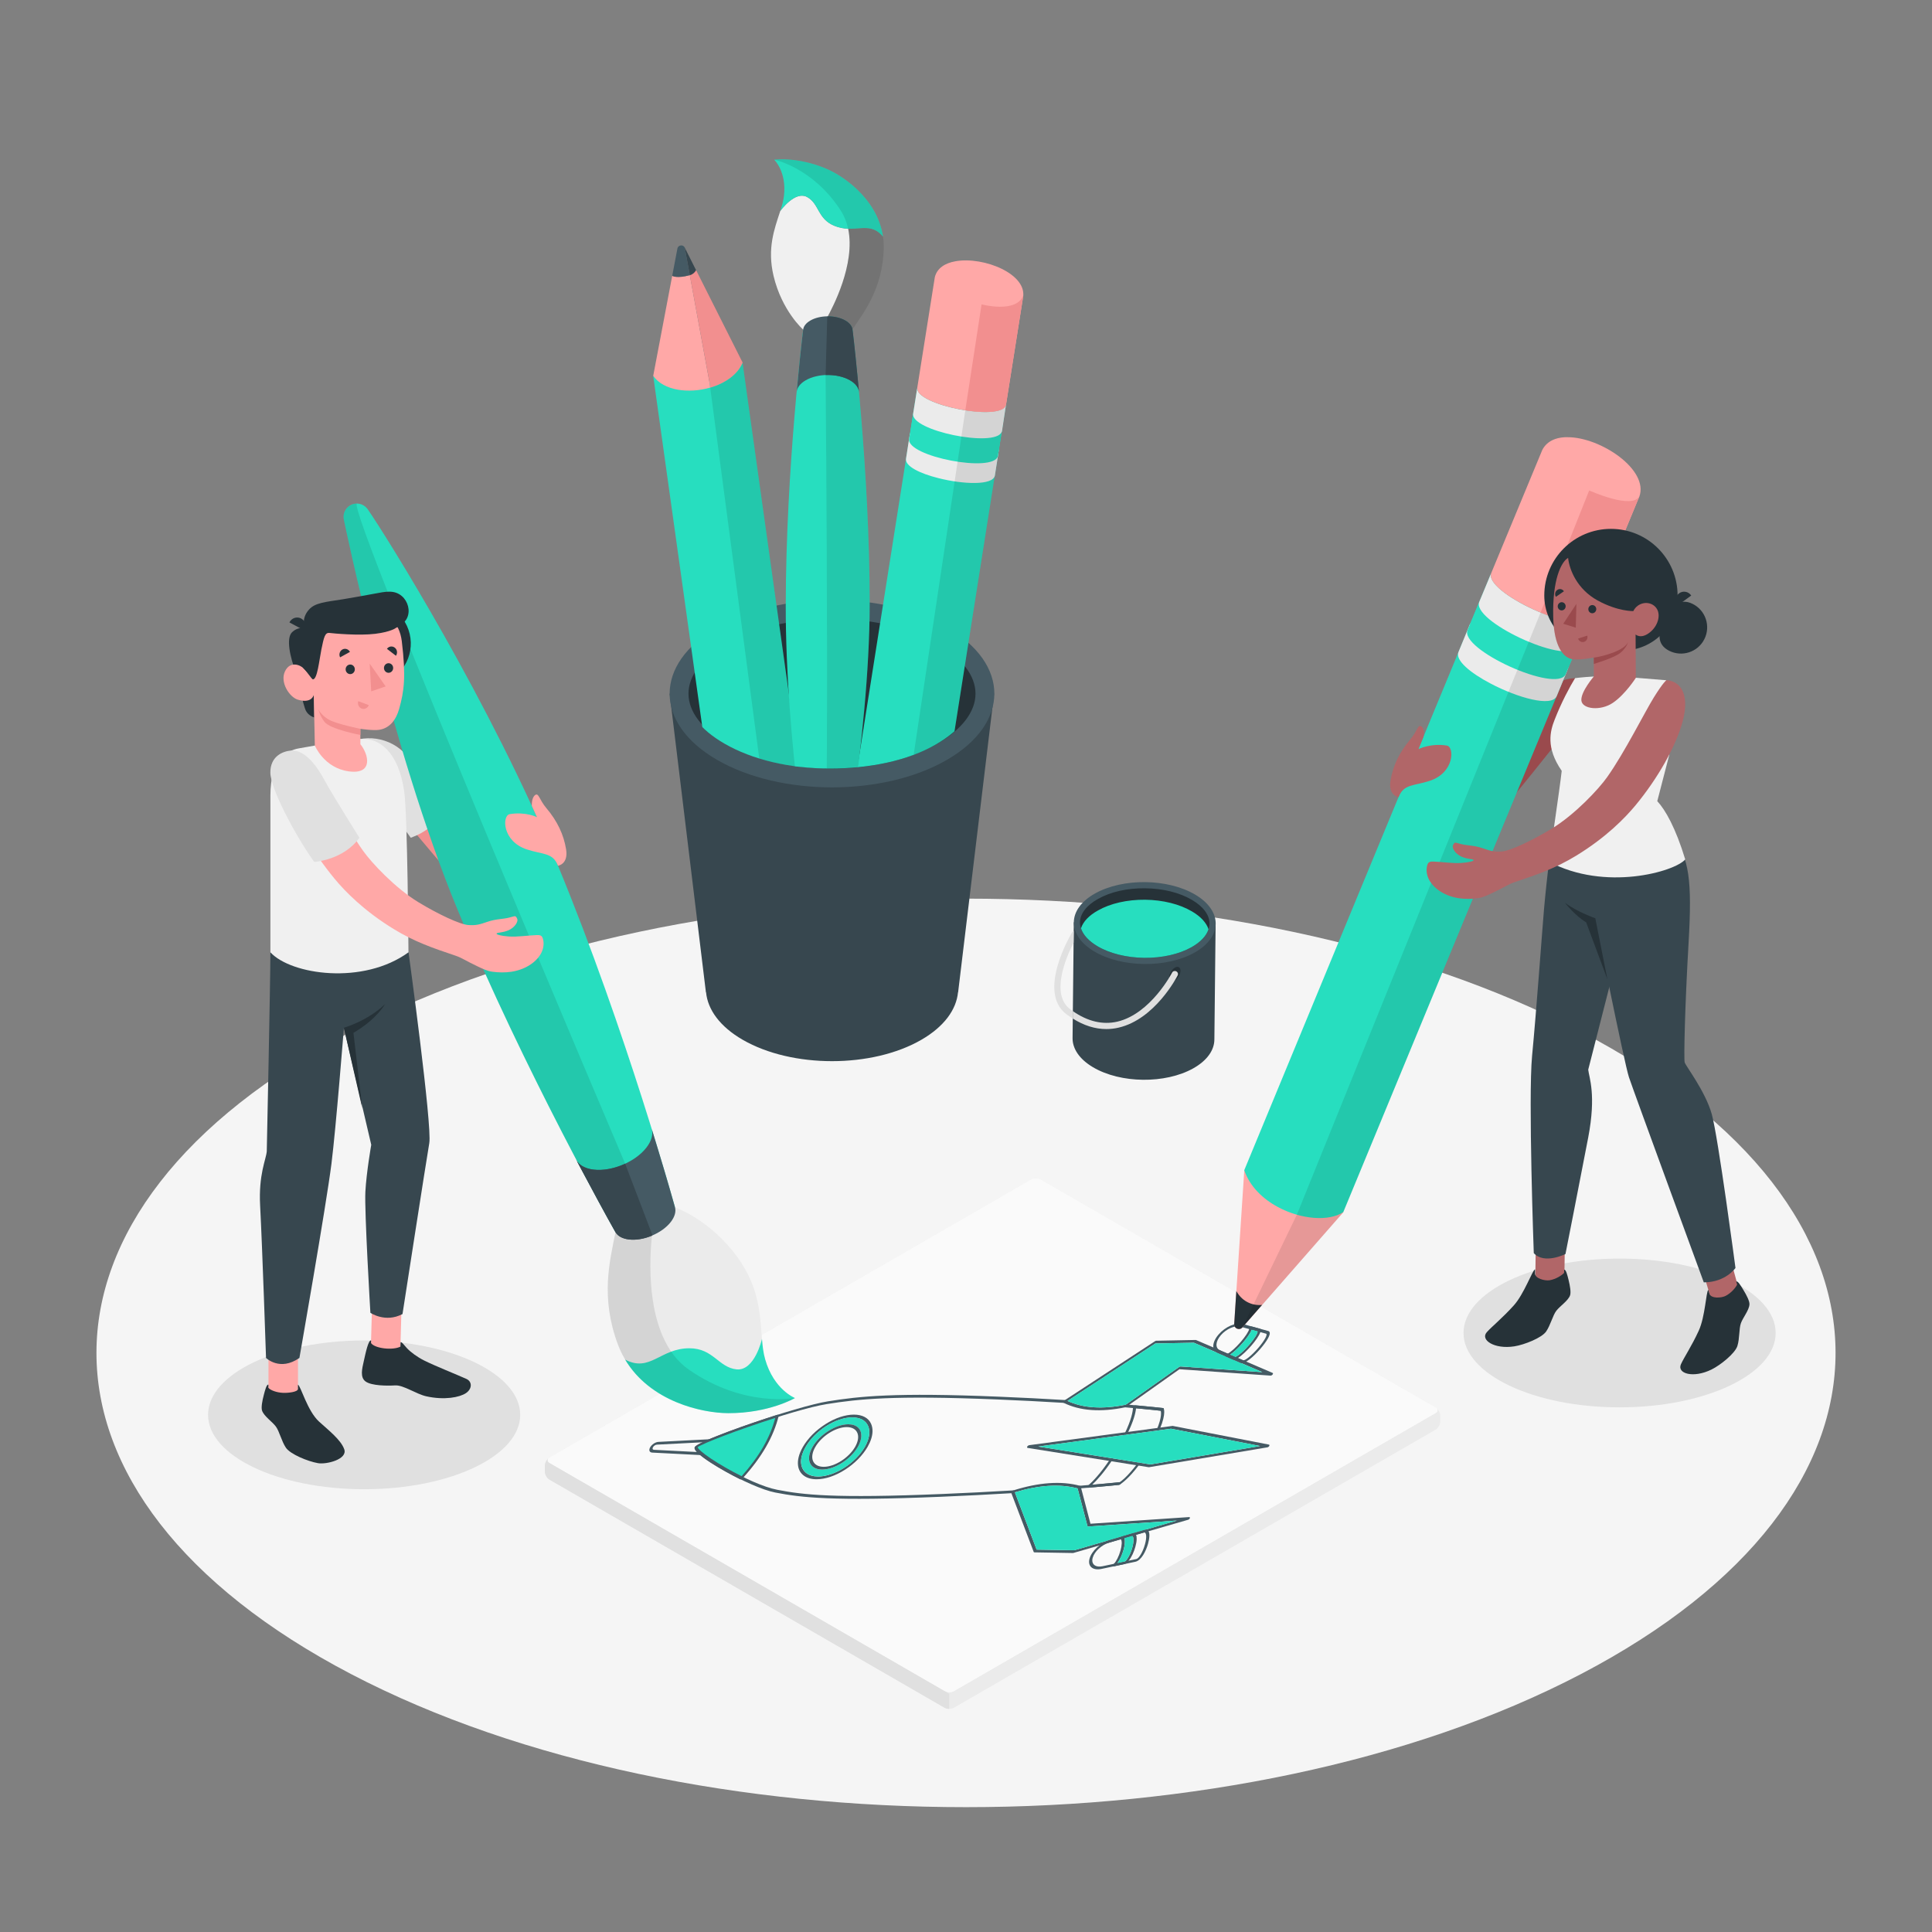 <?xml version="1.0" encoding="utf-8"?>
<!-- Generator: Adobe Illustrator 22.1.0, SVG Export Plug-In . SVG Version: 6.00 Build 0)  -->
<svg version="1.1" xmlns="http://www.w3.org/2000/svg" xmlns:xlink="http://www.w3.org/1999/xlink" x="0px" y="0px"
	 viewBox="0 0 500 500" style="enable-background:new 0 0 500 500;" xml:space="preserve">
<rect x="0" y="0" width="500" height="500" fill="#808080" stroke="none"/>
<g id="Floor">
	<path id="Floor_8_" style="fill:#F5F5F5;" d="M90.88,433.26c87.88,45.91,230.37,45.91,318.25,0c87.88-45.91,87.88-120.35,0-166.26
		c-87.88-45.91-230.37-45.91-318.25,0C2.99,312.92,2.99,387.35,90.88,433.26z"/>
</g>
<g id="Shadows">
	<ellipse id="Shadow_3_" style="fill:#E0E0E0;" cx="419.15" cy="344.97" rx="40.39" ry="19.25"/>
	<ellipse id="Shadow_2_" style="fill:#E0E0E0;" cx="94.24" cy="366.16" rx="40.39" ry="19.25"/>
</g>
<g id="Draw_1_">
	<g id="Draw">
		<g id="XMLID_294_">
			<path id="XMLID_279_" style="fill:#EBEBEB;" d="M244.47,441.97l-102.26-59.04c-0.66-0.38-1.2-1.31-1.2-2.07v-1.56
				c0-0.76,0.54-1.69,1.2-2.07l124.68-71.98c0.66-0.38,1.73-0.38,2.39,0l102.26,59.04c0.66,0.38,1.2,1.31,1.2,2.07v1.56
				c0,0.76-0.54,1.69-1.2,2.07l-124.68,71.98C246.2,442.35,245.13,442.35,244.47,441.97z"/>
			<path id="XMLID_280_" style="fill:#FAFAFA;" d="M371.54,365.67l-124.68,71.98c-0.66,0.38-1.73,0.38-2.39,0l-102.26-59.04
				c-0.66-0.38-0.66-1,0-1.38l124.68-71.98c0.66-0.38,1.73-0.38,2.39,0l102.26,59.04C372.2,364.67,372.2,365.29,371.54,365.67z"/>
			<path id="XMLID_293_" style="fill:#FAFAFA;" d="M371.54,365.67l-124.68,71.98c-0.66,0.38-1.73,0.38-2.39,0l-102.26-59.04
				c-0.66-0.38-0.66-1,0-1.38l124.68-71.98c0.66-0.38,1.73-0.38,2.39,0l102.26,59.04C372.2,364.67,372.2,365.29,371.54,365.67z"/>
			<path id="XMLID_343_" style="fill:#E0E0E0;" d="M245.66,438.35v3.91c-0.43,0-0.86-0.1-1.2-0.29l-102.26-59.04
				c-0.66-0.38-1.2-1.31-1.2-2.07v-1.55c0-0.67,0.41-1.48,0.98-1.91c-0.43,0.38-0.36,0.89,0.22,1.22l102.26,59.04
				c0.09,0.06,0.2,0.1,0.31,0.13L245.66,438.35z"/>
		</g>
		<g id="Rocket">
			<g id="XMLID_789_">
				<path id="XMLID_571_" style="fill:#455A64;" d="M184.02,372.65c0,0.05-0.02,0.1-0.04,0.15c-0.03,0.05-0.06,0.1-0.11,0.15
					l-0.56,0.24l-13.3,0.68c-0.37,0.02-0.82,0.31-1.02,0.67c-0.21,0.36-0.1,0.65,0.25,0.67l12.54,0.64l0.29,0.24
					c-0.01,0.05-0.03,0.09-0.06,0.15c-0.12,0.2-0.38,0.35-0.57,0.34l-12.65-0.65c-0.72-0.04-0.95-0.64-0.52-1.38
					c0.43-0.74,1.36-1.35,2.12-1.39l13.41-0.69C183.94,372.46,184.02,372.53,184.02,372.65z"/>
			</g>
			<g id="XMLID_786_">
				<path id="XMLID_798_" style="fill:#455A64;" d="M301.18,364.59c0,0.06-0.03,0.14-0.08,0.21c-0.14,0.2-0.39,0.34-0.58,0.32
					c-0.03,0-3.32-0.39-9.39-0.91c-0.19-0.02-0.23-0.19-0.1-0.39c0.13-0.2,0.39-0.34,0.58-0.33c6.08,0.52,9.37,0.91,9.4,0.91
					C301.12,364.42,301.18,364.5,301.18,364.59z"/>
			</g>
			<g id="XMLID_782_">
				<path id="XMLID_797_" style="fill:#455A64;" d="M290.14,383.76c0,0.04-0.01,0.08-0.03,0.13c-0.09,0.2-0.33,0.37-0.54,0.4
					c-0.04,0-3.79,0.4-10.47,0.94c-0.21,0.02-0.3-0.13-0.2-0.33c0.1-0.2,0.34-0.37,0.55-0.39c6.67-0.54,10.42-0.94,10.45-0.94
					C290.05,383.56,290.14,383.64,290.14,383.76z"/>
			</g>
			<g id="XMLID_779_">
				<path id="XMLID_796_" style="fill:#455A64;" d="M275.97,362.53c0,0.06-0.02,0.12-0.07,0.19c-0.13,0.2-0.38,0.35-0.57,0.34
					c-5.56-0.34-11.37-0.64-17.27-0.88c-26.95-1.1-35.92-0.11-44.11,1.2c-8.87,1.42-31.46,9.64-33.4,11.13
					c0.23,1.48,13.37,9.66,20.63,11.05c6.69,1.29,14.53,2.26,42.79,1.08c6.18-0.26,12.34-0.57,18.31-0.93
					c0.2-0.01,0.29,0.14,0.19,0.34c-0.1,0.2-0.35,0.37-0.55,0.38c-5.98,0.36-12.14,0.67-18.33,0.93
					c-28.34,1.18-36.21,0.21-42.94-1.09c-6.5-1.25-21.89-9.93-20.84-11.76c1.05-1.83,26.47-10.57,34.43-11.84
					c8.23-1.32,17.24-2.32,44.26-1.21c5.91,0.24,11.72,0.54,17.29,0.88C275.91,362.35,275.98,362.43,275.97,362.53z"/>
			</g>
			<g id="XMLID_778_">
				<path id="XMLID_793_" style="fill:#455A64;" d="M225.45,368.51c-0.66-1.55-2.26-2.41-4.48-2.41c-2.24,0.01-4.84,0.87-7.33,2.46
					c-1.24,0.79-2.39,1.71-3.39,2.71c-0.98,1-1.83,2.09-2.47,3.2c-1.01,1.76-1.44,3.44-1.24,4.86c0.31,2.2,2.11,3.51,4.8,3.5
					c2.24,0,4.84-0.87,7.33-2.46c2.49-1.58,4.57-3.69,5.86-5.92c0.82-1.43,1.25-2.79,1.28-4
					C225.82,369.74,225.7,369.09,225.45,368.51z M223.81,374.46c-1.18,2.04-3.08,3.97-5.36,5.41c-2.27,1.44-4.66,2.24-6.7,2.25
					c-2.48,0-4.11-1.2-4.39-3.2c-0.04-0.25-0.06-0.51-0.05-0.77c0.03-1.11,0.43-2.37,1.18-3.67c1.18-2.04,3.08-3.96,5.35-5.41
					c2.28-1.44,4.66-2.24,6.71-2.24c2.03,0,3.49,0.78,4.1,2.2C225.29,370.46,225,372.39,223.81,374.46z"/>
				<path id="XMLID_620_" style="fill:#27DEBF;" d="M224.66,369.02c-0.62-1.42-2.07-2.2-4.1-2.2c-2.04,0-4.43,0.8-6.71,2.24
					c-2.27,1.45-4.18,3.37-5.35,5.41c-0.75,1.3-1.15,2.56-1.18,3.67c-0.01,0.27,0.01,0.52,0.05,0.77c0.28,2.01,1.91,3.2,4.39,3.2
					c2.04-0.01,4.43-0.81,6.7-2.25c2.28-1.44,4.19-3.37,5.36-5.41C225,372.39,225.29,370.46,224.66,369.02z M222.01,374.46
					c-1.87,3.23-6.01,5.87-9.25,5.87c-0.01,0-0.01,0-0.02,0c-3.21,0-4.32-2.63-2.47-5.85c1.86-3.23,6.01-5.86,9.24-5.87
					c2.22,0,3.44,1.23,3.39,3.05C222.89,372.49,222.59,373.44,222.01,374.46z"/>
			</g>
			<g id="XMLID_775_">
				<path id="XMLID_22_" style="fill:#455A64;" d="M201.46,366.16c-0.07-0.04-0.16-0.04-0.28-0.01c-6.34,2-20.52,6.89-21.37,8.37
					c-0.85,1.47,7.71,6.33,11.75,8.32c0.07,0.04,0.17,0.03,0.29-0.01c0.11-0.04,0.22-0.12,0.31-0.21c4.95-5.42,8.1-10.89,9.37-16.25
					c0-0.02,0.01-0.04,0.01-0.06C201.54,366.25,201.51,366.19,201.46,366.16z"/>
				<path id="XMLID_64_" style="fill:#27DEBF;" d="M200.63,366.96c-1.26,4.98-4.19,10.05-8.7,15.08
					c-6.13-3.05-11.24-6.59-11.37-7.52C181.76,373.59,190.97,370.03,200.63,366.96z"/>
			</g>
			<g id="XMLID_771_">
				<path id="XMLID_787_" style="fill:#455A64;" d="M301.3,365.55c-0.02,0.81-0.25,2.15-1.12,4.24c-0.08,0.19-0.32,0.38-0.53,0.41
					c-0.21,0.03-0.32-0.1-0.24-0.3c1.32-3.18,1.08-4.49,0.99-4.8c-0.52-0.06-2.71-0.31-6.39-0.64c-0.13,1.26-0.65,3.31-2.19,6.48
					c-0.1,0.2-0.34,0.37-0.55,0.39c-0.21,0.02-0.3-0.13-0.2-0.32c1.74-3.59,2.11-5.68,2.15-6.78c0,0,0,0,0,0
					c0-0.12,0.09-0.26,0.22-0.37c0.14-0.11,0.3-0.17,0.42-0.16c4.62,0.42,7.11,0.71,7.14,0.71c0.07,0.01,0.12,0.04,0.15,0.09
					C301.17,364.52,301.32,364.82,301.3,365.55z"/>
			</g>
			<g id="XMLID_768_">
				<path id="XMLID_785_" style="fill:#455A64;" d="M295.01,378.71c0,0.07-0.03,0.15-0.09,0.23c-2.93,3.96-5.02,5.21-5.1,5.26
					c-0.08,0.05-0.17,0.08-0.25,0.09c-0.03,0-2.87,0.31-7.97,0.74c-0.14,0.01-0.23-0.05-0.24-0.16c-0.01-0.11,0.07-0.25,0.2-0.37
					c1.26-1.11,3.26-3.18,5.65-6.76c0.13-0.2,0.39-0.34,0.58-0.32c0.19,0.02,0.23,0.19,0.1,0.39c-2.1,3.16-3.94,5.2-5.26,6.46
					c4.07-0.35,6.55-0.6,7.14-0.66c0.45-0.31,2.18-1.61,4.52-4.77c0.14-0.19,0.4-0.33,0.58-0.3
					C294.96,378.54,295.01,378.61,295.01,378.71z"/>
			</g>
			<g id="XMLID_765_">
				<path id="XMLID_780_" style="fill:#455A64;" d="M307.72,392.62l-25.51,1.72l-2.54-9.7c-0.02-0.06-0.06-0.1-0.13-0.11
					c-4.86-1.32-10.71-0.91-17.38,1.21c-0.13,0.04-0.27,0.14-0.37,0.25c-0.09,0.12-0.12,0.24-0.09,0.33l5.82,15.32
					c0.02,0.07,0.09,0.11,0.18,0.11l9.98,0.17c0.04,0,0.08-0.01,0.13-0.02l29.65-8.58c0.21-0.06,0.41-0.24,0.47-0.41
					c0.02-0.04,0.02-0.07,0.03-0.1C307.96,392.69,307.87,392.61,307.72,392.62z M278.04,401.2l-9.76-0.16l-5.63-14.83
					c6.2-1.88,11.66-2.22,16.23-1.01l2.55,9.74c0.02,0.08,0.11,0.13,0.23,0.12l22.91-1.54L278.04,401.2z"/>
				<path id="XMLID_1655_" style="fill:#27DEBF;" d="M304.57,393.52l-26.53,7.68l-9.76-0.16l-5.63-14.83
					c6.2-1.88,11.66-2.22,16.23-1.01l2.55,9.74c0.02,0.08,0.11,0.13,0.23,0.12L304.57,393.52z"/>
			</g>
			<g id="XMLID_762_">
				<path id="XMLID_774_" style="fill:#455A64;" d="M329.35,355.31l-19.81-8.51c-0.03-0.01-0.07-0.02-0.11-0.02l-10.19,0.2
					c-0.09,0-0.21,0.04-0.31,0.11l-23.49,15.36c-0.13,0.09-0.24,0.21-0.28,0.33c-0.04,0.12-0.01,0.21,0.08,0.26
					c4.24,2.1,9.62,2.49,16.01,1.16c0.08-0.02,0.17-0.06,0.26-0.12l13.72-9.72l23.58,1.65c0.17,0.01,0.4-0.11,0.54-0.29
					c0.07-0.09,0.1-0.17,0.1-0.24C329.46,355.4,329.42,355.34,329.35,355.31z M305.51,353.64c-0.11-0.01-0.25,0.04-0.37,0.13
					l-13.79,9.76c-5.97,1.22-11.03,0.9-15.08-0.97L299,347.69l9.97-0.19l17.72,7.61L305.51,353.64z"/>
				<path id="XMLID_1652_" style="fill:#27DEBF;" d="M326.69,355.11l-21.18-1.47c-0.11-0.01-0.25,0.04-0.37,0.13l-13.79,9.76
					c-5.97,1.22-11.03,0.9-15.08-0.97L299,347.69l9.97-0.19L326.69,355.11z"/>
			</g>
			<g id="XMLID_759_">
				<path id="XMLID_769_" style="fill:#455A64;" d="M328.39,373.86l-24.86-4.83c-0.03-0.01-0.07-0.01-0.11,0l-37.05,4.98
					c-0.19,0.03-0.41,0.18-0.51,0.35c-0.11,0.18-0.06,0.33,0.1,0.36l31.31,4.99h0.12l30.6-5.14c0.19-0.03,0.4-0.18,0.5-0.36
					c0.03-0.06,0.05-0.12,0.05-0.17C328.54,373.95,328.49,373.88,328.39,373.86z M297.73,378.99l-29.04-4.63l34.36-4.61l23.06,4.48
					L297.73,378.99z"/>
				<polygon id="XMLID_1657_" style="fill:#27DEBF;" points="326.11,374.23 297.73,378.99 268.69,374.36 303.05,369.75 				"/>
			</g>
			<g id="XMLID_749_">
				<g id="XMLID_750_">
					<g id="XMLID_755_">
						<path id="XMLID_764_" style="fill:#455A64;" d="M296.22,395.93c-0.01,0-0.02,0-0.02,0l-2.87,0.84l-2.9,0.85l-3.24,0.94
							c-2.35,0.69-4.64,2.79-5.21,4.79c-0.56,1.99,0.8,3.17,3.11,2.68l3.06-0.65c0.03,0,0.06,0,0.09-0.01l2.83-0.6
							c0.01,0,0.03-0.01,0.04-0.01l2.78-0.59c1.51-0.38,2.68-2.74,3.22-4.64c0.2-0.7,0.33-1.44,0.35-2.06
							C297.49,396.42,297.17,395.69,296.22,395.93z M296.3,399.73c-0.53,1.9-1.53,3.58-2.2,3.75l-1.99,0.42l-0.95,0.2l-1.98,0.42
							l-0.91,0.2l-2.95,0.62c-1.62,0.34-2.67-0.33-2.64-1.56c0.01-0.2,0.04-0.41,0.11-0.64c0.46-1.63,2.33-3.34,4.25-3.9l3.03-0.89
							l0.93-0.27l2.03-0.59l0.97-0.29l2.03-0.59C296.71,396.45,296.84,397.85,296.3,399.73z"/>
					</g>
					<g id="XMLID_751_">
						<path id="XMLID_760_" style="fill:#455A64;" d="M294,397.2c-0.1-0.21-0.25-0.37-0.45-0.44c-0.06-0.02-0.13-0.01-0.22,0.01
							l-2.9,0.85c-0.17,0.05-0.33,0.17-0.42,0.31c-0.1,0.14-0.1,0.28-0.01,0.34c0.03,0.02,0.05,0.05,0.07,0.08
							c0.34,0.41,0.3,1.57-0.1,2.98c-0.4,1.42-1.06,2.74-1.7,3.39c-0.04,0.05-0.08,0.09-0.13,0.13c-0.14,0.12-0.21,0.28-0.2,0.39
							c0.02,0.09,0.1,0.14,0.21,0.14c0.03,0,0.06,0,0.09-0.01l2.83-0.6c0.01,0,0.03-0.01,0.04-0.01c0.08-0.02,0.15-0.06,0.22-0.11
							c0.28-0.19,0.54-0.45,0.78-0.75c0.79-0.96,1.38-2.36,1.71-3.54c0.2-0.69,0.34-1.42,0.35-2.05
							C294.18,397.87,294.13,397.48,294,397.2z M293.02,400.56c-0.44,1.54-1.2,2.99-1.86,3.54l-1.98,0.42
							c0.73-0.96,1.29-2.31,1.59-3.39c0.31-1.08,0.48-2.33,0.23-3.05l2.03-0.59C293.45,397.77,293.45,399.02,293.02,400.56z"/>
						<path id="XMLID_770_" style="fill:#27DEBF;" d="M293.02,400.56c-0.44,1.54-1.2,2.99-1.86,3.54l-1.98,0.42
							c0.73-0.96,1.29-2.31,1.59-3.39c0.31-1.08,0.48-2.33,0.23-3.05l2.03-0.59C293.45,397.77,293.45,399.02,293.02,400.56z"/>
					</g>
				</g>
			</g>
			<g id="XMLID_612_">
				<g id="XMLID_619_">
					<g id="XMLID_743_">
						<path id="XMLID_754_" style="fill:#455A64;" d="M328.25,344.47l-2.12-0.58l-2.15-0.59l-2.39-0.66
							c-1.74-0.48-4.47,0.71-6.2,2.7c-1.74,2-1.87,4.09-0.3,4.78l2.15,0.93l1.93,0.84l1.91,0.83c0.01,0,0.01,0.01,0.01,0.01
							c0.35,0.12,1.05,0.04,2.39-1.01c0.82-0.65,1.77-1.58,2.66-2.6c0.89-1.03,1.62-2.03,2.05-2.82c0.3-0.57,0.42-0.96,0.43-1.24
							C328.63,344.7,328.46,344.54,328.25,344.47z M327.46,346.32c-0.38,0.71-1.07,1.65-1.89,2.6c-0.82,0.94-1.71,1.81-2.45,2.39
							c-0.68,0.54-1.2,0.8-1.42,0.73l-1.34-0.58l-0.66-0.29l-1.34-0.58h-0.01l-0.61-0.27l-2.02-0.88c-1.28-0.56-1.18-2.27,0.24-3.9
							c1.41-1.63,3.64-2.6,5.07-2.2l2.25,0.62l0.67,0.18l1.51,0.41l0.72,0.2l1.49,0.41C327.89,345.24,327.81,345.66,327.46,346.32z"
							/>
					</g>
					<g id="XMLID_739_">
						<path id="XMLID_744_" style="fill:#455A64;" d="M326.25,344c-0.01-0.05-0.05-0.09-0.12-0.11l-2.15-0.59
							c-0.12-0.04-0.29,0.02-0.44,0.13c-0.15,0.11-0.25,0.26-0.25,0.39c0,0,0,0,0,0.01c0,0.04-0.01,0.08-0.01,0.13
							c-0.13,0.64-0.99,1.96-2.21,3.37c-1.23,1.41-2.53,2.58-3.33,2.99c-0.06,0.03-0.12,0.06-0.17,0.08
							c-0.17,0.07-0.32,0.2-0.39,0.34c-0.07,0.14-0.05,0.26,0.06,0.31l1.93,0.84c0.06,0.03,0.14,0.03,0.22,0.01
							c0.29-0.07,0.62-0.23,0.97-0.44c1.11-0.7,2.43-2,3.45-3.17c1.02-1.17,2.05-2.58,2.37-3.54c0.06-0.19,0.1-0.36,0.1-0.51
							C326.28,344.15,326.28,344.07,326.25,344z M323.24,348.09c-1.34,1.55-2.79,2.8-3.54,3.08l-1.34-0.58
							c1.08-0.73,2.34-1.98,3.28-3.06c0.94-1.08,1.93-2.42,2.31-3.39l1.51,0.41C325.5,345.08,324.57,346.55,323.24,348.09z"/>
						<path id="XMLID_781_" style="fill:#27DEBF;" d="M325.46,344.55c0.04,0.53-0.89,2-2.22,3.54c-1.34,1.55-2.79,2.8-3.54,3.08
							l-1.34-0.58c1.08-0.73,2.34-1.98,3.28-3.06c0.94-1.08,1.93-2.42,2.31-3.39L325.46,344.55z"/>
					</g>
				</g>
			</g>
			<g id="XMLID_374_">
				<g id="XMLID_375_">
					<path id="XMLID_605_" style="fill:#455A64;" d="M219.52,368.6c-3.23,0.01-7.38,2.64-9.24,5.87c-1.86,3.22-0.75,5.85,2.47,5.85
						c0.01,0,0.01,0,0.02,0c3.24,0,7.38-2.64,9.25-5.87c0.58-1.01,0.87-1.97,0.89-2.81C222.96,369.84,221.74,368.6,219.52,368.6z
						 M221.3,374.46c-1.64,2.84-5.27,5.15-8.12,5.15c-2.83,0.01-3.82-2.3-2.18-5.13c1.63-2.83,5.27-5.14,8.11-5.15
						C221.95,369.32,222.93,371.62,221.3,374.46z"/>
				</g>
			</g>
		</g>
	</g>
</g>
<g id="Character_2">
	<g>
		<path id="XMLID_175_" style="fill:#9A4A4D;" d="M398.88,180.99c-4.18,5.55-12.59,15.5-16.77,20.75c-2.19,2.75-3.44,6.17-3.39,9.69
			c0.04,2.61,0.75,4.79,3.3,3.68c1.84-0.8,3.02-1.76,5.71-4.42c2.42-2.39,16.43-20.1,16.43-20.1s1.15-9.92,4.77-11.01
			c3.62-1.1-1.31-4.08-1.31-4.08C406.1,175.7,403.09,175.4,398.88,180.99z"/>
		<g id="Pencil_5_">
			<g id="XMLID_165_">
				<g id="XMLID_166_">
					<path id="XMLID_174_" style="fill:#FFA8A7;" d="M347.66,313.71l-26.14,29.84c-0.76,0.87-2.19,0.28-2.11-0.87l2.61-39.82
						L347.66,313.71z"/>
					<path id="XMLID_173_" style="fill:#263238;" d="M319.41,342.67c-0.08,1.15,1.35,1.74,2.11,0.87l5.1-5.83l0,0
						c-2.49,0.26-4.92-0.9-6.29-3l-0.37-0.57L319.41,342.67z"/>
					<path id="XMLID_172_" style="fill:#27DEBF;" d="M385.97,148.21l-1.4,3.39l-1.71,4.09l-60.85,147.16
						c1.45,4.23,4.83,7.46,8.75,9.55c5.96,3.2,13.19,3.78,16.88,1.29l60.4-146.07l3.24-7.83
						C408.9,164.75,383.65,153.21,385.97,148.21z"/>
					<path id="XMLID_171_" style="fill:#EBEBEB;" d="M380.59,161.11l-3.12,7.58c-0.98,2.17,3.12,5.51,8.33,8.23
						c6.9,3.63,15.75,6.15,17.05,3.28l2.31-5.59l0.79-2.01c-1.3,2.87-10.15,0.36-17.05-3.27c-4.98-2.61-8.97-5.81-8.38-7.97
						l0.01-0.02C380.52,161.26,380.55,161.19,380.59,161.11z"/>
					<path id="XMLID_170_" style="fill:#27DEBF;" d="M379.83,163.01c-2.28,5.03,23.08,16.52,25.36,11.49l3.15-7.58
						c-2.28,5.03-27.64-6.46-25.36-11.49L379.83,163.01z"/>
					<path id="XMLID_169_" style="fill:#EBEBEB;" d="M385.97,148.21l-3.11,7.48c-2.27,4.92,22.1,16.26,25.18,11.93
						c0.06-0.07,0.11-0.17,0.16-0.27l3.07-7.56C408.9,164.75,383.65,153.21,385.97,148.21z"/>
					<path id="XMLID_168_" style="opacity:0.1;" d="M408.04,167.63l3.24-7.83c-1.07,2.24-6.82,1.1-12.58-1.27l0,0l-63.08,155.84
						l-14.09,29.18l26.14-29.84l-0.02-0.01c0,0,0,0,0,0L408.04,167.63z"/>
					<path id="XMLID_167_" style="fill:#FFA8A7;" d="M399.14,116.45l-13.17,31.76c-0.99,2.14,3.05,5.47,8.2,8.19
						c6.89,3.65,15.75,6.23,17.11,3.4c0.02-0.01,0.02-0.01,0.02-0.03l12.66-30.55c3.54-6.88-8.67-15.54-17.44-16.05
						C403.24,112.95,400.46,113.88,399.14,116.45z"/>
					<path style="fill:#F28F8F;" d="M411.28,126.93l-12.58,31.6c5.13,2.11,10.22,3.24,12.04,1.88c0.16-0.13,0.27-0.26,0.36-0.36
						c0.06-0.08,0.13-0.15,0.18-0.25l13.05-31.49C422.67,132.09,411.28,126.93,411.28,126.93z"/>
				</g>
			</g>
		</g>
		<g id="Girl_1_">
			<g id="XMLID_139_">
				<polygon id="XMLID_164_" style="fill:#B16668;" points="450.69,336.26 443.48,338.4 440.36,327.89 447.73,325.37 				"/>
				<path id="XMLID_163_" style="fill:#263238;" d="M442.42,334.84l-0.31-1.03c-0.6,0.51-0.79,6.89-2.47,10.56
					c-1.84,4.02-3.8,6.89-4.61,8.69c-1.09,2.42,3.18,3.7,7.91,1.37c2.35-1.16,6.1-4.18,6.7-6.11c0.6-1.93,0.39-4.46,0.91-5.9
					c0.52-1.44,2.14-3.36,2.21-4.87c0.04-0.83-0.76-2.38-1.54-3.66c-0.71-1.18-1.49-2.47-1.89-2.22c0.05,0.16,0.23,0.79,0.23,0.79
					c-0.35,0.74-1.5,2.18-3.02,2.94C445.43,335.95,442.8,336.09,442.42,334.84z"/>
				<path id="XMLID_162_" style="fill:#37474F;" d="M432.82,216.4c4.35,5.58,5.13,11.34,4.18,27.66
					c-0.95,16.31-1.25,29.96-1.01,30.87c0.24,0.92,5.36,7.47,7.02,13.43c1.66,5.96,6.13,39.79,6.13,39.79s-2.53,3.72-8.2,3.72
					c0,0-18.15-49.42-19.37-53.09c-1.22-3.67-8.96-42.32-8.96-42.32l1.18-21.82L432.82,216.4z"/>
				<path id="XMLID_161_" style="fill:#263238;" d="M413.9,168.35h6.03c7.86,0,14.23-6.37,14.23-14.23l0,0
					c0-9.53-7.72-17.25-17.25-17.25l0,0c-9.53,0-17.25,7.72-17.25,17.25l0,0C399.66,161.98,406.03,168.35,413.9,168.35z"/>
				
					<rect id="XMLID_160_" x="397.28" y="322.37" transform="matrix(1 0.013 -0.013 1 4.361 -5.264)" style="fill:#B16668;" width="7.52" height="10.96"/>
				<path id="XMLID_159_" style="fill:#37474F;" d="M399.6,235.16c0.66-7.53,2.27-20.58,2.27-20.58l19.26-1.13
					c3.12,4.86,1.76,12.95,0.91,20.25l-11.01,43.13c0.22,2.06,2.12,6.44,0,17.54c-2.37,12.4-5.89,30.17-5.89,30.17
					s-5.49,2.77-8.2-0.24c0,0-1.46-40.3-0.44-51.03C397.62,261.66,399.15,240.32,399.6,235.16z"/>
				<path id="XMLID_158_" style="fill:#263238;" d="M397.26,329.57l0.01-1.08c-0.72,0.3-2.8,6.34-5.5,9.35
					c-2.96,3.29-5.67,5.45-6.99,6.93c-1.76,1.98,1.93,4.48,7.14,3.66c2.59-0.41,7.07-2.18,8.22-3.84c1.14-1.67,1.7-4.14,2.63-5.36
					c0.93-1.22,3.05-2.57,3.56-3.99c0.28-0.78-0.02-2.5-0.38-3.96c-0.33-1.34-0.69-2.8-1.15-2.68c0,0.16-0.01,0.82-0.01,0.82
					c-0.55,0.6-2.08,1.63-3.76,1.91C399.8,331.52,397.25,330.88,397.26,329.57z"/>
				<g id="XMLID_156_">
					<path id="XMLID_157_" style="fill:#F0F0F0;" d="M404.17,199.49c-0.47,4.4-3.31,23.51-3.31,23.51
						c14.52,7.75,32.53,2.61,35.28-0.58c-2.5-8.22-5.18-12.89-7.24-15.08l3.13-12.08c0,0-6.99-7.46-0.76-19.21l-7.7-0.63
						l-11.31-0.33c-2.7,0.15-4.63,0.41-4.63,0.41c-1.36,2.21-3.52,6.22-5.29,10.75C401.19,189.17,399.99,193.44,404.17,199.49z"/>
				</g>
				<g id="XMLID_154_">
					<path id="XMLID_155_" style="fill:#B16668;" d="M405.82,144.38c-1.82,1.08-4.07,5.66-3.85,15.26
						c0.19,8.14,2.83,10.15,4.15,10.73c1.32,0.58,3.88,0.23,6.36-0.19v4.89c0,0-3.43,3.99-3.22,6.23c0.22,2.24,4.96,2.77,8.17,0.58
						s5.92-6.45,5.92-6.45l-0.06-11.23c0,0,1.46,1.42,3.94-0.75c2.05-1.79,2.74-4.81,1.14-6.43c-1.59-1.62-4.54-1.18-5.67,1.13
						c0,0-3.96,0.14-9.24-2.75C408.2,152.5,406.17,147.54,405.82,144.38z"/>
				</g>
				<g id="XMLID_152_">
					<path id="XMLID_153_" style="fill:#263238;" d="M411.06,157.6c-0.03,0.59,0.4,1.08,0.97,1.11c0.56,0.03,1.05-0.43,1.08-1.01
						c0.03-0.59-0.4-1.08-0.97-1.11C411.57,156.56,411.09,157.02,411.06,157.6z"/>
				</g>
				<g id="XMLID_150_">
					<path id="XMLID_151_" style="fill:#9A4A4D;" d="M410.79,164.5l-2.38,0.76c0.2,0.68,0.89,1.06,1.55,0.85
						C410.61,165.91,410.98,165.18,410.79,164.5z"/>
				</g>
				<g id="XMLID_148_">
					<path id="XMLID_149_" style="fill:#263238;" d="M402.67,154.46l2.07-1.44c-0.38-0.59-1.15-0.75-1.72-0.35
						C402.45,153.07,402.29,153.87,402.67,154.46z"/>
				</g>
				<g id="XMLID_146_">
					<path id="XMLID_147_" style="fill:#263238;" d="M403.14,156.86c-0.03,0.59,0.4,1.08,0.97,1.11c0.56,0.03,1.05-0.43,1.08-1.01
						c0.03-0.59-0.4-1.08-0.97-1.11C403.66,155.82,403.17,156.28,403.14,156.86z"/>
				</g>
				<g id="XMLID_144_">
					<polygon id="XMLID_145_" style="fill:#9A4A4D;" points="407.97,156.28 407.81,162.44 404.57,161.43 					"/>
				</g>
				<g id="XMLID_142_">
					<path id="XMLID_143_" style="fill:#9A4A4D;" d="M412.49,170.19c2.62-0.34,8-1.89,8.84-4.02c0,0-0.28,1.34-1.89,2.72
						c-1.61,1.38-6.96,2.93-6.96,2.93V170.19z"/>
				</g>
				<path id="XMLID_141_" style="fill:#263238;" d="M434.03,156.8l3.66-2.68c-0.72-1.06-2.13-1.31-3.14-0.57
					C433.55,154.28,433.31,155.74,434.03,156.8z"/>
				<path id="XMLID_140_" style="fill:#263238;" d="M416,253.46l-3.14-15.82c0,0-4.69-1.63-7.86-4.01c0,0,2.59,3.34,5.5,5.07
					L416,253.46z"/>
			</g>
			<path id="XMLID_138_" style="fill:#263238;" d="M431.98,168.42c-3.35-1.69-2.88-4.85-1.2-8.2c1.69-3.35,3.96-5.6,7.3-3.92
				c3.35,1.69,4.69,5.76,3.01,9.11C439.41,168.76,435.33,170.11,431.98,168.42z"/>
		</g>
		<g id="Arm_3_">
			<path id="XMLID_137_" style="fill:#B16668;" d="M378.12,218.44c1.68,0.43,3.31,0.3,5.62,1.09c2.04,0.7,2.9,0.96,4.9,0.83
				c2.18-0.13,7.87-2.83,12.92-5.89c5.96-3.61,12.14-10.19,14.39-13.38c4.57-6.47,9.63-16.67,12.05-20.58
				c2.42-3.9,3.25-4.47,3.25-4.47c3.16,0.13,6.29,3.02,4.2,10.74c-1.74,6.39-6.41,14.66-12.16,21.61
				c-2.79,3.37-7.7,8.37-15.34,13.04c-5.34,3.26-10.03,4.88-15.96,6.87c-1.62,0.54-2.68,1.34-5.65,2.74
				c-1.19,0.56-2.49,1.22-3.79,1.4c-1.66,0.23-3.35,0.27-5.01,0.02c-2.09-0.32-4.13-1.12-5.76-2.47c-0.9-0.74-1.67-1.65-2.13-2.72
				c-0.46-1.07-0.6-2.29-0.26-3.41c0.07-0.23,0.16-0.45,0.34-0.61c0.31-0.29,0.78-0.29,1.21-0.28c2.38,0.08,4.93,0.52,7.29,0.36
				c2-0.14,3.39-0.52,3.1-0.8c-0.29-0.28-1.45-0.12-3.06-0.81c-1.53-0.66-2.64-2.22-2.21-3.05
				C376.51,217.85,376.44,218.01,378.12,218.44z"/>
		</g>
		<path id="Hand_3_" style="fill:#B16668;" d="M367.08,193.87c0,0,3.22-1.6,7.36-0.92c2,0.33,2.01,7.01-4.43,9.13
			c-4.19,1.37-6.71,0.77-8.06,4.22c0,0-2.71-0.36-2.1-4.22c0.62-3.86,2.3-7.37,5.11-10.69c1.85-2.18,1.97-4.02,2.88-3.4
			c1.02,0.7,0.55,2.73,0.55,2.73L367.08,193.87z"/>
	</g>
</g>
<g id="Character_1">
	<g>
		<g id="Back_Arm">
			<path id="XMLID_300_" style="fill:#F28F8F;" d="M107.47,198.74c4.46,5.33,12.59,15.5,16.77,20.75c2.19,2.75,3.44,6.17,3.39,9.69
				c-0.04,2.61-0.75,4.79-3.3,3.68c-1.84-0.8-3.02-1.76-5.71-4.42c-2.42-2.39-11-12.7-11-12.7s-6.58-17.31-10.2-18.41
				c-3.62-1.1-6.13-0.82-6.13-0.82C95.66,195.02,101.81,191.98,107.47,198.74z"/>
			<path id="XMLID_299_" style="fill:#E0E0E0;" d="M89.13,193.05c4.47-3.36,12.04-2.48,16.22,2.58
				c3.06,3.71,10.36,12.76,10.36,12.76s-2.09,5.81-9.4,8.42L89.13,193.05z"/>
		</g>
		<g id="Brush_1_">
			<g id="XMLID_319_">
				<path id="XMLID_716_" style="fill:#27DEBF;" d="M174.68,312.45L174.68,312.45c0.01,0-12.55-45.53-30.27-88.41
					c-17.56-42.52-44.66-85.64-49.19-92.16c-0.02-0.03-0.04-0.05-0.05-0.08c-0.02-0.03-0.05-0.07-0.07-0.1l-0.01,0
					c-0.63-0.83-1.61-1.38-2.74-1.38c-1.9,0-3.44,1.54-3.44,3.44c0,0.27,0.04,0.53,0.1,0.78l-0.01,0c0,0,12.05,58.88,29.34,100.69
					c17.29,41.81,40.95,83.65,40.95,83.65l0,0c0.57,0.96,1.72,1.65,3.39,1.87c3.74,0.49,8.64-1.54,10.94-4.53
					C174.66,314.86,174.98,313.54,174.68,312.45z"/>
				<path id="XMLID_315_" style="opacity:0.1;" d="M88.91,133.77c0,0.27,0.04,0.53,0.1,0.78l-0.01,0c0,0,12.05,58.88,29.34,100.69
					c11.63,28.12,26.14,56.26,34.4,71.67l9.06-5.74c0,0-72.13-169.53-69.44-170.83C90.45,130.34,88.91,131.87,88.91,133.77z"/>
			</g>
			<g id="XMLID_317_">
				<path id="XMLID_714_" style="fill:#EBEBEB;" d="M159.29,318.89c-1.45,7.35-3.97,16.78,0.62,29.05
					c5.21,13.92,20.95,17.76,28.58,17.77c10.57,0.02,17.26-3.92,17.26-3.92s-5.47-2.1-7.73-10c-0.47-1.65-0.68-3.41-0.83-5.26
					c-0.48-6.39-0.7-13.36-6.29-21.1c-7.14-9.88-16.22-12.97-16.22-12.97L159.29,318.89z"/>
				<path id="XMLID_292_" style="fill:#27DEBF;" d="M198.02,351.79c-0.47-1.65-0.68-3.41-0.82-5.26c-0.01,0.05-1.91,8.34-6.58,7.86
					c-4.68-0.49-6-5.46-12.21-5.46c-7.55,0-10.16,6.34-16.63,2.93c6.48,10.89,19.84,13.85,26.7,13.87
					c10.57,0.02,17.26-3.92,17.26-3.92S200.28,359.69,198.02,351.79z"/>
				<path id="XMLID_50_" style="opacity:0.1;" d="M178.28,354.46c-12.22-8.48-9.92-31.04-9.56-34.68l-9.43-0.89
					c-1.45,7.35-3.97,16.78,0.62,29.05c5.21,13.92,20.95,17.76,28.58,17.77c10.57,0.02,17.26-3.92,17.26-3.92
					S192.59,364.39,178.28,354.46z"/>
			</g>
			<g id="XMLID_318_">
				<path id="XMLID_713_" style="fill:#455A64;" d="M159.29,318.89c0.57,0.96,1.72,1.64,3.39,1.86c3.74,0.49,8.64-1.54,10.94-4.53
					c1.04-1.36,1.37-2.69,1.07-3.77c-1.77-6.32-3.82-13.17-6.05-20.37c0.44,1.39,0.04,3.11-1.32,4.88
					c-2.9,3.78-9.09,6.34-13.81,5.72c-2.26-0.3-3.78-1.27-4.43-2.61C152.98,307.4,156.66,314.25,159.29,318.89z"/>
				<path id="XMLID_316_" style="fill:#37474F;" d="M161.79,301.17c-2.68,1.24-5.7,1.86-8.28,1.52c-2.26-0.3-3.78-1.27-4.43-2.61
					c3.9,7.33,7.58,14.18,10.21,18.83c0.57,0.96,1.72,1.64,3.39,1.86c1.88,0.25,4.05-0.14,6.04-0.97l0.11-0.19L161.79,301.17
					L161.79,301.17z"/>
			</g>
		</g>
		<g id="Boy">
			<g id="XMLID_197_">
				
					<ellipse id="XMLID_261_" transform="matrix(0.973 -0.23 0.23 0.973 -35.726 26.386)" style="fill:#263238;" cx="95.45" cy="166.61" rx="10.85" ry="10.85"/>
				<g id="XMLID_199_">
					<g id="XMLID_200_">
						<g id="XMLID_201_">
							
								<rect id="XMLID_255_" x="69.47" y="350.13" transform="matrix(-1 -1.224647e-16 1.224647e-16 -1 146.589 713.348)" style="fill:#FFA8A7;" width="7.64" height="13.08"/>
							<polygon id="XMLID_254_" style="fill:#FFA8A7;" points="95.96,349.44 103.6,349.7 103.98,335.86 96.35,335.6 							"/>
							<path id="XMLID_253_" style="fill:#37474F;" d="M69.98,246.46c0,7.3-0.94,51.51-0.94,51.51c-0.18,2.1-2.15,5.97-1.72,14.03
								c0.58,10.95,1.53,39.43,1.53,39.43s3.58,3.55,8.64,0c0,0,6.92-39.39,8.29-50.24c1.19-9.47,3.22-35.21,3.22-35.21l7.08,30.29
								c0,0-1.25,7.12-1.52,12.15c-0.27,5.03,1.3,31.33,1.3,31.33s3.88,2.68,8.31,0.32c0,0,6.14-39.69,6.93-44.23
								c0.79-4.54-5.37-49.37-5.37-49.37H69.98z"/>
							<path id="XMLID_252_" style="fill:#F0F0F0;" d="M77.32,193.68c-3.33,0.59-5.98,3.11-6.71,6.42c-0.36,1.64-0.63,3.59-0.63,5.8
								v14.97v25.59c5.36,5.83,24.03,8.54,35.73,0c0,0-0.23-35.83-1.11-41.71c-1.52-10.23-6.42-13.87-11.33-13.49l-11.79,1.69
								L77.32,193.68z"/>
							<g id="XMLID_232_">
								<g id="XMLID_242_">
									<path id="XMLID_250_" style="fill:#263238;" d="M76.7,174.32c0,0,1.76,8.26,2.46,9.61c0.7,1.36,2.16,1.74,2.16,1.74
										l-0.12-5.81L76.7,174.32z"/>
									<path id="XMLID_249_" style="fill:#263238;" d="M78.91,162.49c0,0-1.89-0.32-3.37,1.18c-1.45,1.48-0.64,6.11,1.16,10.64
										l3.31,0.38L78.91,162.49z"/>
									<path id="XMLID_248_" style="fill:#FFA8A7;" d="M81,174.71c-0.66,0.4-1.61-0.88-2.43-1.74c-0.82-0.86-3.49-2.03-4.82,0.78
										c-1.36,2.86,1.18,6.65,3.28,7.31c3.63,1.14,4.17-1.19,4.17-1.19l0.28,13.08c0,0,2.37,5.81,8.8,6.68
										c6.43,0.87,5.11-4.43,2.99-7.03l-0.01-3.98c0,0,3.29,0.5,4.89,0.25c2.67-0.41,4.34-2.52,5.15-5.4
										c1.3-4.64,1.79-8.38,0.69-17.5c-1.21-9.99-12.83-10.1-19.11-6.15C78.61,163.78,81,174.71,81,174.71z"/>
									<path id="XMLID_247_" style="fill:#263238;" d="M81,175.82c-0.33,0.01-1.6-2.1-2.43-2.85c-1.15-1.04,0.33-10.48,0.33-10.48
										s-1.1-2.34,1.1-4.77c1.57-1.73,4.19-1.92,8.67-2.62c2.35-0.37,5.91-1.03,8.25-1.46c2.8-0.52,5.12-1.07,7.1,0.65
										c1.54,1.34,2.2,3.7,1.37,5.56c-0.19,0.44-0.48,0.83-0.8,1.19c-0.57,0.63-1.21,1.13-2.02,1.39c0,0-1.22,1.08-5.47,1.6
										c-4.25,0.52-10.86-0.1-11.77-0.22c-1.23-0.17-1.49,1.03-2.16,4.29C82.61,170.95,82.12,175.8,81,175.82z"/>
									<path id="XMLID_244_" style="fill:#263238;" d="M78.91,163.23l-4.01-2.15c0.57-1.15,1.93-1.6,3.04-1.01
										C79.04,160.66,79.48,162.08,78.91,163.23z"/>
									<path id="XMLID_243_" style="fill:#F28F8F;" d="M93.26,188.62c0,0-5.95-1.2-8.03-2.31c-1.39-0.74-2.54-2.02-2.88-2.85
										c0,0,0.39,1.77,1.63,3.36c1.52,1.95,9.28,3.38,9.28,3.38L93.26,188.62z"/>
								</g>
								<g id="XMLID_233_">
									<path id="XMLID_241_" style="fill:#263238;" d="M91.83,173.22c0,0.68-0.53,1.24-1.19,1.24c-0.66,0-1.19-0.56-1.19-1.24
										c0-0.68,0.53-1.24,1.19-1.24C91.3,171.98,91.83,172.53,91.83,173.22z"/>
									<path id="XMLID_240_" style="fill:#263238;" d="M90.57,168.71l-2.55,1.41c-0.38-0.73-0.11-1.64,0.59-2.03
										C89.32,167.7,90.19,167.98,90.57,168.71z"/>
									<path id="XMLID_239_" style="fill:#F28F8F;" d="M92.72,181.46l2.72,1.02c-0.27,0.78-1.1,1.18-1.85,0.9
										C92.85,183.1,92.46,182.24,92.72,181.46z"/>
									<path id="XMLID_238_" style="fill:#263238;" d="M102.47,169.71l-2.33-1.79c0.47-0.67,1.38-0.81,2.02-0.31
										C102.81,168.1,102.94,169.04,102.47,169.71z"/>
									<path id="XMLID_236_" style="fill:#263238;" d="M101.75,172.88c0,0.68-0.53,1.24-1.19,1.24c-0.66,0-1.19-0.56-1.19-1.24
										c0-0.68,0.53-1.24,1.19-1.24C101.22,171.64,101.75,172.19,101.75,172.88z"/>
									<polygon id="XMLID_234_" style="fill:#F28F8F;" points="95.68,171.75 96.07,178.92 99.81,177.64 									"/>
								</g>
							</g>
							<path id="XMLID_231_" style="fill:#263238;" d="M77.11,359.44v-1.09c0.73,0.32,2.43,6.8,5.46,9.56
								c2.41,2.2,5.7,4.74,6.53,7.19c0.87,2.55-4.58,3.96-6.83,3.56c-2.62-0.46-7.15-2.31-8.29-4.01c-1.14-1.71-1.67-4.23-2.6-5.48
								c-0.93-1.25-3.06-2.65-3.56-4.1c-0.27-0.8,0.05-2.54,0.44-4.01c0.35-1.35,0.74-2.84,1.2-2.71c0,0.16,0,0.83,0,0.83
								c0.55,0.61,2.09,1.22,3.82,1.29C74.41,360.52,77.12,360.29,77.11,359.44z"/>
							<path id="XMLID_202_" style="fill:#263238;" d="M103.68,347.34c0.4,0.01,0.72,0.57,1.59,1.52c1.06,1.14,2.79,2.38,4.49,3.23
								c2.86,1.43,8.42,3.63,10.94,4.77c1.57,0.71,1.5,2.61-0.13,3.69c-1.63,1.08-5.55,1.86-10.26,0.81
								c-2.57-0.57-5.91-2.94-8.02-2.82c-2.12,0.13-6.07,0.1-7.63-0.98c-1.56-1.08-0.94-3.37-0.5-5.35
								c0.48-2.16,1.17-5.45,1.88-5.31l-0.02,0.68c0.92,1.39,5.59,1.96,7.61,0.93L103.68,347.34z"/>
						</g>
					</g>
				</g>
				<path id="XMLID_198_" style="fill:#263238;" d="M88.99,265.98c0,0,6.11-1.72,10.64-6.1c0,0-2.05,3.84-8.16,7.42l2.29,19.53
					L88.99,265.98z"/>
			</g>
		</g>
		<g id="Arm">
			<g id="XMLID_194_">
				<path id="XMLID_195_" style="fill:#FFA8A7;" d="M131.75,237.48c-1.68,0.43-3.31,0.3-5.62,1.09c-2.04,0.7-2.9,0.96-4.9,0.83
					c-2.18-0.13-7.87-2.83-12.92-5.89c-5.96-3.61-12.14-10.19-14.39-13.38c-4.57-6.47-9.63-16.67-12.05-20.58
					c-2.42-3.9-4.71-4.31-7.4-4.2c-3.16,0.13-5.18,3.03-2.4,9.03c2.78,6.01,8.77,16.09,14.52,23.04c2.79,3.37,7.7,8.37,15.34,13.04
					c5.34,3.26,10.03,4.88,15.96,6.87c1.62,0.54,2.68,1.34,5.65,2.74c1.19,0.56,2.49,1.22,3.79,1.4c1.66,0.23,3.35,0.27,5.01,0.02
					c2.09-0.32,4.13-1.12,5.76-2.47c0.9-0.74,1.67-1.65,2.13-2.72c0.46-1.07,0.6-2.29,0.26-3.41c-0.07-0.23-0.16-0.45-0.34-0.61
					c-0.31-0.29-0.78-0.29-1.21-0.28c-2.38,0.08-4.93,0.52-7.29,0.36c-2-0.14-3.39-0.52-3.1-0.8c0.29-0.28,1.45-0.12,3.06-0.81
					c1.53-0.66,2.64-2.22,2.21-3.05C133.37,236.88,133.43,237.05,131.75,237.48z"/>
			</g>
			<path id="XMLID_178_" style="fill:#E0E0E0;" d="M75.49,194.24c-2.44,0.12-5.58,1.6-5.52,5.75c0.06,4.15,6.43,16.2,11.35,23.08
				c0,0,7.66-0.49,11.69-6.27c0,0-7.16-11.39-9.11-15.03C82.16,198.51,79.04,194.06,75.49,194.24z"/>
		</g>
		<path id="Hand" style="fill:#FFA8A7;" d="M138.96,211.48c0,0-2.9-1.46-7.04-0.78c-2,0.33-2.01,7.01,4.43,9.13
			c4.19,1.37,6.71,0.77,8.06,4.22c0,0,2.71-0.36,2.1-4.22c-0.62-3.86-2.3-7.37-5.11-10.69c-1.85-2.18-1.97-4.02-2.88-3.4
			c-1.03,0.7-0.88,2.85-0.88,2.85L138.96,211.48z"/>
	</g>
</g>
<g id="Paint_Pot_1_">
	<g id="Paint_Pot_2_">
		<path id="XMLID_94_" style="fill:#37474F;" d="M314.6,239.18l-36.7-0.5l-0.32,29.97l0,0c-0.03,2.71,1.73,5.45,5.29,7.55
			c7.12,4.22,18.74,4.34,25.96,0.28c3.64-2.05,5.46-4.77,5.45-7.51L314.6,239.18z"/>
		<path id="XMLID_93_" style="fill:#455A64;" d="M283.36,231.25c-7.21,4.06-7.28,10.77-0.16,14.99c7.12,4.22,18.74,4.34,25.96,0.28
			c7.21-4.06,7.29-10.77,0.16-14.99C302.19,227.32,290.57,227.19,283.36,231.25z"/>
		<path id="XMLID_92_" style="fill:#263238;" d="M313.02,239.06c0,0.48-0.1,0.96-0.26,1.44c-0.56,1.72-2.06,3.31-4.39,4.63
			c-3.26,1.82-7.59,2.8-12.22,2.76c-4.61-0.06-8.93-1.12-12.14-3.02c-2.26-1.34-3.73-2.96-4.25-4.63c-0.18-0.5-0.26-1.02-0.26-1.54
			c0.04-2.24,1.68-4.39,4.65-6.05c3.24-1.84,7.59-2.82,12.2-2.76c4.63,0.04,8.95,1.12,12.16,3.02
			C311.45,234.65,313.04,236.82,313.02,239.06z"/>
		<path id="XMLID_91_" style="fill:#27DEBF;" d="M312.76,240.5c-0.56,1.72-2.06,3.31-4.39,4.63c-3.26,1.82-7.59,2.8-12.22,2.76
			c-4.61-0.06-8.93-1.12-12.14-3.02c-2.26-1.34-3.73-2.96-4.25-4.63c0.56-1.72,2.06-3.32,4.39-4.61c3.24-1.84,7.59-2.82,12.2-2.78
			c4.63,0.06,8.95,1.14,12.16,3.04C310.77,237.22,312.23,238.82,312.76,240.5z"/>
		<path id="XMLID_90_" style="fill:#263238;" d="M304.07,250.41c0.8-0.45,1.45-0.07,1.44,0.85c-0.01,0.92-0.67,2.04-1.48,2.49
			c-0.81,0.45-1.45,0.07-1.44-0.85C302.61,251.98,303.27,250.87,304.07,250.41z"/>
		<g id="XMLID_41_">
			<path id="XMLID_89_" style="fill:#E0E0E0;" d="M277.84,243.95c-2.02,3.97-6.03,13.44-0.82,17.29c0.22,0.16,0.42,0.3,0.64,0.44
				l-0.02,1.92c-0.52-0.32-1.06-0.68-1.58-1.06c-7.79-5.77,1-20.59,1.38-21.21c0.1-0.18,0.26-0.28,0.44-0.34L277.84,243.95z"/>
			<path id="XMLID_42_" style="fill:#E0E0E0;" d="M304.76,252.46c-0.22,0.46-5.89,11.3-15.22,13.48c-1.08,0.26-2.14,0.38-3.22,0.38
				c-2.9,0-5.79-0.9-8.69-2.72l0.02-1.92c3.85,2.68,7.73,3.59,11.52,2.72c8.61-2.02,14.12-12.58,14.16-12.68
				c0.2-0.4,0.7-0.54,1.08-0.34C304.82,251.58,304.98,252.06,304.76,252.46z"/>
		</g>
	</g>
</g>
<g id="Pencils_1_">
	<g id="Pencil_Can">
		<g id="Can">
			<path id="XMLID_3401_" style="fill:#37474F;" d="M257.27,179.52H173.3l9.39,77.29h0.04c0.43,4.47,3.57,8.88,9.49,12.29
				c12.76,7.37,33.46,7.37,46.22,0c5.92-3.42,9.06-7.82,9.49-12.29h0.03L257.27,179.52z"/>
			<path id="XMLID_3385_" style="fill:#455A64;" d="M185.61,162.36c16.41-9.47,43.01-9.47,59.42,0c16.41,9.47,16.41,24.83,0,34.31
				c-16.41,9.47-43.01,9.47-59.42,0C169.2,187.2,169.2,171.84,185.61,162.36z"/>
			<path id="XMLID_3396_" style="fill:#263238;" d="M215.32,198.9c-10.38,0-20.07-2.29-27.27-6.45c-6.36-3.67-9.87-8.27-9.87-12.93
				c0-4.66,3.5-9.26,9.87-12.93c7.21-4.16,16.89-6.45,27.27-6.45c10.38,0,20.07,2.29,27.27,6.45c6.36,3.67,9.87,8.27,9.87,12.93
				c0,4.67-3.51,9.26-9.87,12.93C235.39,196.61,225.7,198.9,215.32,198.9z"/>
		</g>
		<g id="XMLID_5201_">
			<defs>
				<path id="XMLID_5200_" d="M214.76,198.9c-10.38,0-20.07-2.29-27.27-6.45c-6.36-3.67-9.87-8.27-9.87-12.93
					c0-4.66-15.68-118.17-15.68-118.17l37.59-30.91l74.65,27.1c0,0-21.72,117.32-21.72,121.98c0,4.67-3.93,9.5-10.3,13.17
					C234.96,196.85,225.14,198.9,214.76,198.9z"/>
			</defs>
			<clipPath id="XMLID_3_">
				<use xlink:href="#XMLID_5200_"  style="overflow:visible;"/>
			</clipPath>
			<g id="Pencil_1_" style="clip-path:url(#XMLID_3_);">
				<path id="XMLID_873_" style="fill:#FFA8A7;" d="M238.58,242.97l-15.5,29.5c-0.45,0.86-1.73,0.66-1.9-0.3l-5.68-33.03
					L238.58,242.97z"/>
				<path id="XMLID_1_" style="fill:#FFA8A7;" d="M238.58,242.97l-15.5,29.5c-0.45,0.86-1.73,0.66-1.9-0.3l-5.68-33.03
					L238.58,242.97z"/>
				<path id="XMLID_801_" style="fill:#263238;" d="M221.19,272.17c0.16,0.95,1.45,1.16,1.9,0.3l3.03-5.76l0,0
					c-1.98,0.7-4.19,0.23-5.72-1.21l-0.42-0.39L221.19,272.17z"/>
				<g>
					<path id="XMLID_800_" style="fill:#27DEBF;" d="M237.4,100.27l-0.48,3.05l-0.59,3.68L215.5,239.13
						c2.01,3.17,5.41,5.15,9.02,6.09c5.5,1.45,11.51,0.5,14.04-2.26l20.67-131.17l1.11-7.03
						C259.38,109.28,236.49,104.81,237.4,100.27z"/>
					<g>
						<path id="XMLID_795_" style="fill:#EBEBEB;" d="M235.54,111.86l-1.06,6.81c-0.37,1.96,3.63,3.89,8.42,5.08
							c6.35,1.61,14.07,1.93,14.57-0.67l0.79-5.02l0.25-1.8c-0.5,2.6-8.22,2.28-14.57,0.67c-4.58-1.15-8.46-2.99-8.41-4.87l0-0.02
							C235.51,112,235.52,111.93,235.54,111.86z"/>
						<path id="XMLID_794_" style="fill:#27DEBF;" d="M235.29,113.57c-0.88,4.56,22.09,8.97,22.97,4.41l1.08-6.81
							c-0.88,4.56-23.84,0.15-22.97-4.41L235.29,113.57z"/>
						<path id="XMLID_791_" style="fill:#EBEBEB;" d="M237.4,100.27l-1.07,6.72c-0.89,4.47,21.24,8.94,22.91,4.8
							c0.04-0.07,0.06-0.16,0.08-0.25l1.03-6.78C259.38,109.28,236.49,104.81,237.4,100.27z"/>
					</g>
					<path id="XMLID_790_" style="opacity:0.1;" d="M259.24,111.8l1.11-7.03c-0.44,2.04-5.35,2.24-10.53,1.43l0,0l-20.95,139.67
						l-5.79,26.6l15.5-29.5l-0.02,0l0,0L259.24,111.8z"/>
				</g>
				<path id="XMLID_709_" style="fill:#FFA8A7;" d="M241.93,71.74l-4.53,28.53c-0.39,1.94,3.56,3.87,8.3,5.08
					c6.35,1.63,14.09,2,14.64-0.58c0.01-0.01,0.01-0.01,0.01-0.03l4.35-27.44c1.54-6.32-10.13-10.99-17.4-9.69
					C244.59,68.08,242.51,69.38,241.93,71.74z"/>
			</g>
			<g id="Pencil" style="clip-path:url(#XMLID_3_);">
				<path id="XMLID_883_" style="fill:#27DEBF;" d="M188.54,236.5l-0.43-3.05l-0.53-3.68L169.05,97.27
					c1.71,1.77,6.17,2.71,11.02,2.19c5.65-0.61,10.86-2.93,12.1-5.62l18.4,131.51l0.98,7.05
					C210.67,227.87,187.71,231.94,188.54,236.5z"/>
				<g>
					<path id="XMLID_882_" style="fill:#EBEBEB;" d="M186.88,224.87l-0.94-6.82c-0.34-1.97,3.7-3.82,8.5-4.94
						c6.38-1.5,14.1-1.69,14.55,0.92l0.7,5.03l0.22,1.8c-0.45-2.61-8.18-2.42-14.55-0.93c-4.6,1.07-8.51,2.84-8.49,4.72l0,0.02
						C186.86,224.74,186.86,224.8,186.88,224.87z"/>
					<path id="XMLID_881_" style="fill:#27DEBF;" d="M186.66,223.17c-0.8-4.57,22.25-8.58,23.04-4.01l0.97,6.83
						c-0.8-4.57-23.83-0.56-23.04,4.01L186.66,223.17z"/>
					<path id="XMLID_880_" style="fill:#EBEBEB;" d="M188.54,236.5l-0.95-6.74c-0.81-4.48,21.39-8.57,22.99-4.41
						c0.04,0.07,0.06,0.16,0.08,0.25l0.91,6.8C210.67,227.87,187.71,231.94,188.54,236.5z"/>
				</g>
				<g id="XMLID_322_">
					<path id="XMLID_323_" style="fill:#FFA8A7;" d="M178.52,71.21c-3.36,0.87-4.55,0.17-4.55,0.17l-4.92,25.89
						c2.68,3.85,9.21,4.65,14.74,3.04l-0.17-1.29L178.52,71.21z"/>
					<path id="XMLID_885_" style="fill:#FAFAFA;" d="M192.19,93.84l-0.02,0l0,0l0,0.02C192.19,93.86,192.19,93.85,192.19,93.84
						l-12.06-23.96h0L192.19,93.84z"/>
					<polygon id="XMLID_889_" style="fill:#E0E0E0;" points="180.14,69.88 177.21,64.07 180.13,69.88 					"/>
					<path id="XMLID_966_" style="fill:#455A64;" d="M175.31,64.34l-1.34,7.04c0,0,1.14,0.8,4.55-0.17l-1.31-7.14v0
						c-0.27-0.54-0.88-0.67-1.34-0.46C175.6,63.73,175.38,63.98,175.31,64.34z"/>
					<path id="XMLID_967_" style="opacity:0.1;" d="M210.58,225.35L192.18,93.87c-1.3,3.14-4.61,5.35-8.38,6.45l17.26,130.47l0,0
						c5.18-0.72,10.1-0.43,10.5,1.61L210.58,225.35z"/>
					<path id="XMLID_981_" style="fill:#F28F8F;" d="M192.18,93.87l0-0.02l0,0l0.02,0l-12.06-23.96c-0.37,0.6-0.95,1.09-1.61,1.33
						l5.11,27.81l0.17,1.29C187.57,99.22,190.88,97,192.18,93.87z"/>
					<path id="XMLID_984_" style="fill:#37474F;" d="M178.52,71.21c0.83-0.19,1.54-0.98,1.61-1.33l-2.93-5.81L178.52,71.21z"/>
				</g>
				<path id="XMLID_878_" style="fill:#F28F8F;" d="M192.57,265.1l-4.03-28.6c-0.36-1.95,3.63-3.81,8.39-4.94
					c6.37-1.52,14.12-1.76,14.63,0.84c0.01,0.01,0.01,0.01,0.01,0.03l3.87,27.51c1.43,6.34-10.32,10.82-17.56,9.38
					C195.17,268.8,193.11,267.47,192.57,265.1z"/>
			</g>
			<g id="Brush" style="clip-path:url(#XMLID_3_);">
				<g id="XMLID_911_">
					<path id="XMLID_913_" style="fill:#27DEBF;" d="M207.86,85.31L207.86,85.31c-0.01,0-4.47,35.87-4.51,71.37
						c-0.04,35.2,6.47,73.63,7.77,79.57c0,0.02,0.01,0.05,0.02,0.07c0.01,0.03,0.01,0.07,0.02,0.09l0.01,0
						c0.2,0.77,0.74,1.45,1.53,1.78c1.34,0.56,2.88-0.08,3.44-1.42c0.08-0.19,0.13-0.38,0.16-0.58l0,0c0,0,8.74-45.15,8.77-79.78
						s-4.44-71.14-4.44-71.14l0,0c-0.12-0.84-0.73-1.67-1.85-2.32c-2.5-1.45-6.56-1.45-9.06,0
						C208.58,83.6,207.96,84.45,207.86,85.31z"/>
					<path id="XMLID_912_" style="opacity:0.1;" d="M216.13,236.76c0.08-0.19,0.13-0.38,0.16-0.58l0,0c0,0,8.74-45.15,8.77-79.78
						c0.02-23.29-1.99-47.43-3.31-60.75l-8.09,1.4c0,0,1.31,140.99-0.97,141.12C214.04,238.74,215.58,238.1,216.13,236.76z"/>
				</g>
				<g>
					<path id="XMLID_788_" style="fill:#F0F0F0;" d="M214.23,81.87c1.12-2.09,7.23-13.44,5.27-22.68c-1.12-0.04-2.3-0.23-3.59-0.76
						c-4.38-1.82-3.86-5.72-7.03-7.44c-3.15-1.71-6.92,3.58-6.95,3.63l0,0c-1.53,4.66-3.42,9.65-1.74,16.76
						c2.15,9.08,7.67,13.93,7.67,13.93l12.78-0.04c0.79-1.19,1.68-2.46,2.55-3.84c-0.88,1.38-1.76,2.65-2.55,3.84L214.23,81.87z"/>
					<path id="XMLID_951_" style="opacity:0.1;" d="M228.52,61.23c-2.71-3.27-5.5-1.92-9.02-2.05c1.97,9.24-4.15,20.59-5.27,22.68
						l6.41,3.4c0.79-1.19,1.68-2.46,2.55-3.84c0.22-0.35,0.44-0.7,0.66-1.06c0.44-0.72,0.87-1.48,1.28-2.27
						c0.62-1.19,1.2-2.46,1.71-3.85c0.34-0.92,0.65-1.89,0.91-2.91c0.52-2.04,0.87-4.29,0.96-6.79
						C228.74,63.4,228.67,62.3,228.52,61.23z"/>
				</g>
				<g>
					<path style="fill:#27DEBF;" d="M228.51,61.18c-0.08-0.57-0.19-1.13-0.33-1.67c-0.01-0.06-0.03-0.11-0.04-0.16
						c-0.1-0.41-0.23-0.81-0.36-1.21c-0.05-0.15-0.1-0.31-0.15-0.46c-0.04-0.12-0.09-0.23-0.14-0.35c-0.08-0.21-0.17-0.43-0.25-0.64
						c-0.11-0.25-0.22-0.5-0.33-0.75c-0.27-0.56-0.56-1.11-0.87-1.64c-0.31-0.53-0.64-1.04-0.99-1.54
						c-0.35-0.49-0.71-0.97-1.09-1.43c-2.61-3.17-5.85-5.5-8.51-6.9c-0.24-0.13-0.48-0.25-0.71-0.36c-0.07-0.03-0.13-0.06-0.2-0.09
						c-0.28-0.13-0.56-0.26-0.82-0.37c-1.87-0.78-3.64-1.31-5.24-1.67c-0.8-0.18-1.56-0.32-2.27-0.42c-0.71-0.1-1.37-0.17-1.97-0.22
						c-0.3-0.02-0.59-0.04-0.86-0.05c-0.27-0.01-0.53-0.02-0.76-0.02c-0.48-0.01-0.89,0-1.22,0.02c-0.67,0.03-1.04,0.08-1.04,0.08
						s3.25,3.08,2.53,9.33c-0.15,1.3-0.51,2.61-0.96,3.96c0.03-0.04,3.8-5.34,6.95-3.63c3.17,1.72,2.64,5.62,7.03,7.44
						c1.28,0.53,2.47,0.72,3.59,0.76c3.52,0.13,6.31-1.23,9.02,2.05C228.51,61.22,228.51,61.2,228.51,61.18z"/>
					<path id="XMLID_965_" style="opacity:0.1;" d="M200.35,41.32c0,0,10.07,2.02,17.27,13.23c0.92,1.44,1.52,3.01,1.87,4.64
						c3.52,0.13,6.31-1.23,9.02,2.05c0-0.02-0.01-0.03-0.01-0.05c-0.08-0.57-0.19-1.13-0.33-1.67c-0.01-0.06-0.03-0.11-0.04-0.16
						c-0.1-0.41-0.23-0.81-0.36-1.21c-0.05-0.15-0.1-0.31-0.15-0.46c-0.04-0.12-0.09-0.23-0.14-0.35c-0.08-0.21-0.17-0.43-0.25-0.64
						c-0.11-0.25-0.22-0.5-0.33-0.75c-0.27-0.56-0.56-1.11-0.87-1.64c-0.31-0.53-0.64-1.04-0.99-1.54
						c-0.35-0.49-0.71-0.97-1.09-1.43c-2.61-3.17-5.85-5.5-8.51-6.9c-0.24-0.13-0.48-0.25-0.71-0.36c-0.07-0.03-0.13-0.06-0.2-0.09
						c-0.28-0.13-0.56-0.26-0.82-0.37c-1.87-0.78-3.64-1.31-5.24-1.67c-0.8-0.18-1.56-0.32-2.27-0.42c-0.71-0.1-1.37-0.17-1.97-0.22
						c-0.3-0.02-0.59-0.04-0.86-0.05c-0.27-0.01-0.53-0.02-0.76-0.02c-0.48-0.01-0.89,0-1.22,0.02
						C200.72,41.27,200.35,41.32,200.35,41.32L200.35,41.32z"/>
				</g>
				<g id="XMLID_886_">
					<path id="XMLID_888_" style="fill:#455A64;" d="M220.63,85.26c-0.12-0.84-0.74-1.67-1.85-2.31c-2.5-1.45-6.56-1.45-9.06,0
						c-1.14,0.66-1.76,1.5-1.86,2.35c-0.6,4.99-1.16,10.43-1.69,16.17c0.1-1.11,0.88-2.21,2.36-3.06c3.16-1.82,8.28-1.82,11.44,0
						c1.51,0.87,2.3,2,2.36,3.15C221.72,95.24,221.13,89.32,220.63,85.26z"/>
					<path id="XMLID_887_" style="fill:#37474F;" d="M213.67,97.06c2.26-0.09,4.57,0.36,6.3,1.35c1.51,0.87,2.3,2,2.36,3.15
						c-0.61-6.33-1.2-12.25-1.7-16.3c-0.12-0.84-0.74-1.67-1.85-2.31c-1.26-0.73-2.9-1.09-4.55-1.08l-0.14,0.1L213.67,97.06
						L213.67,97.06z"/>
				</g>
			</g>
		</g>
	</g>
	<path style="fill:#F28F8F;" d="M260.35,104.77c0.01-0.01,0.01-0.01,0.01-0.03l4.35-27.44c0.07-0.29,0.1-0.57,0.12-0.85
		c-1.79,4.73-10.8,2.32-10.8,2.32l-4.21,27.42C255,107,259.91,106.81,260.35,104.77z"/>
</g>
</svg>
